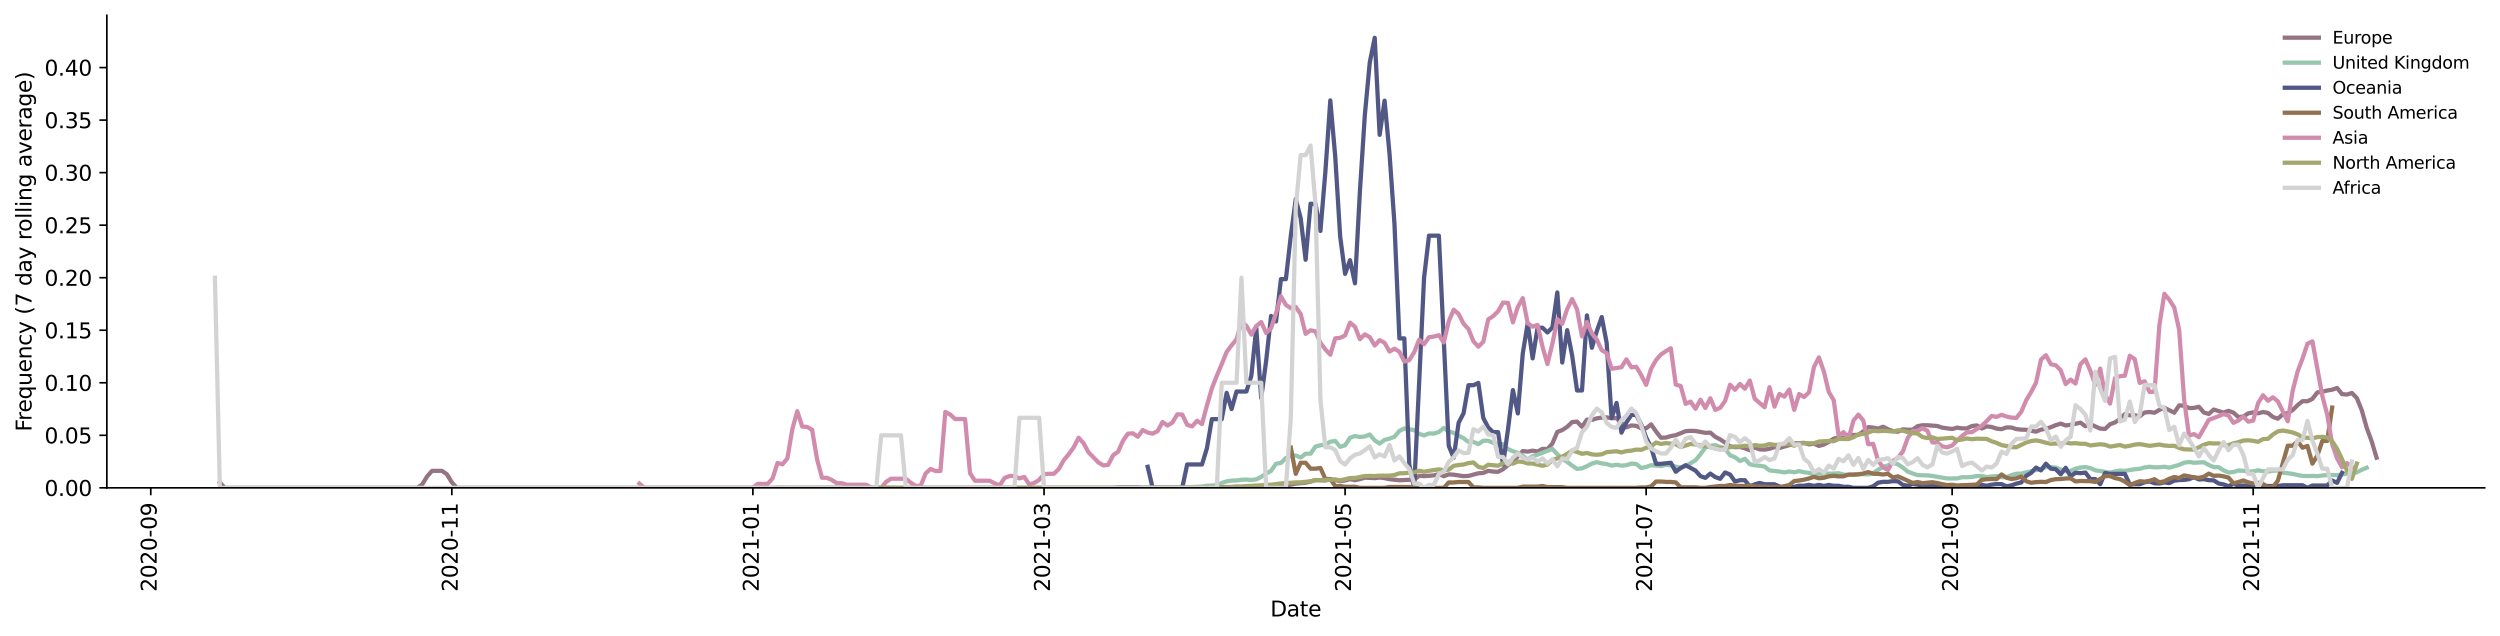 <?xml version="1.0" encoding="utf-8" standalone="no"?>
<!DOCTYPE svg PUBLIC "-//W3C//DTD SVG 1.1//EN"
  "http://www.w3.org/Graphics/SVG/1.1/DTD/svg11.dtd">
<svg height="298.621pt" version="1.1" viewBox="0 0 1173.344 298.621" width="1173.344pt" xmlns="http://www.w3.org/2000/svg" xmlns:xlink="http://www.w3.org/1999/xlink">
 <defs>
  <style type="text/css">*{stroke-linecap:butt;stroke-linejoin:round;}</style>
 </defs>
 <g id="figure_1">
  <g id="patch_1">
   <path d="M 0 298.621 
L 1173.344 298.621 
L 1173.344 0 
L 0 0 
z
" style="fill:#ffffff;"/>
  </g>
  <g id="axes_1">
   <g id="patch_2">
    <path d="M 50.144 228.96 
L 1166.144 228.96 
L 1166.144 7.2 
L 50.144 7.2 
z
" style="fill:#ffffff;"/>
   </g>
   <g id="matplotlib.axis_1">
    <g id="xtick_1">
     <g id="line2d_1">
      <defs>
       <path d="M 0 0 
L 0 3.5 
" id="m538cb06288" style="stroke:#000000;stroke-width:0.8;"/>
      </defs>
      <g>
       <use style="stroke:#000000;stroke-width:0.8;" x="70.759" xlink:href="#m538cb06288" y="228.96"/>
      </g>
     </g>
     <g id="text_1">
      <!-- 2020-09 -->
      <g transform="translate(73.518 277.743)rotate(-90)scale(0.1 -0.1)">
       <defs>
        <path d="M 1228 531 
L 3431 531 
L 3431 0 
L 469 0 
L 469 531 
Q 828 903 1448 1529 
Q 2069 2156 2228 2338 
Q 2531 2678 2651 2914 
Q 2772 3150 2772 3378 
Q 2772 3750 2511 3984 
Q 2250 4219 1831 4219 
Q 1534 4219 1204 4116 
Q 875 4013 500 3803 
L 500 4441 
Q 881 4594 1212 4672 
Q 1544 4750 1819 4750 
Q 2544 4750 2975 4387 
Q 3406 4025 3406 3419 
Q 3406 3131 3298 2873 
Q 3191 2616 2906 2266 
Q 2828 2175 2409 1742 
Q 1991 1309 1228 531 
z
" id="DejaVuSans-32" transform="scale(0.016)"/>
        <path d="M 2034 4250 
Q 1547 4250 1301 3770 
Q 1056 3291 1056 2328 
Q 1056 1369 1301 889 
Q 1547 409 2034 409 
Q 2525 409 2770 889 
Q 3016 1369 3016 2328 
Q 3016 3291 2770 3770 
Q 2525 4250 2034 4250 
z
M 2034 4750 
Q 2819 4750 3233 4129 
Q 3647 3509 3647 2328 
Q 3647 1150 3233 529 
Q 2819 -91 2034 -91 
Q 1250 -91 836 529 
Q 422 1150 422 2328 
Q 422 3509 836 4129 
Q 1250 4750 2034 4750 
z
" id="DejaVuSans-30" transform="scale(0.016)"/>
        <path d="M 313 2009 
L 1997 2009 
L 1997 1497 
L 313 1497 
L 313 2009 
z
" id="DejaVuSans-2d" transform="scale(0.016)"/>
        <path d="M 703 97 
L 703 672 
Q 941 559 1184 500 
Q 1428 441 1663 441 
Q 2288 441 2617 861 
Q 2947 1281 2994 2138 
Q 2813 1869 2534 1725 
Q 2256 1581 1919 1581 
Q 1219 1581 811 2004 
Q 403 2428 403 3163 
Q 403 3881 828 4315 
Q 1253 4750 1959 4750 
Q 2769 4750 3195 4129 
Q 3622 3509 3622 2328 
Q 3622 1225 3098 567 
Q 2575 -91 1691 -91 
Q 1453 -91 1209 -44 
Q 966 3 703 97 
z
M 1959 2075 
Q 2384 2075 2632 2365 
Q 2881 2656 2881 3163 
Q 2881 3666 2632 3958 
Q 2384 4250 1959 4250 
Q 1534 4250 1286 3958 
Q 1038 3666 1038 3163 
Q 1038 2656 1286 2365 
Q 1534 2075 1959 2075 
z
" id="DejaVuSans-39" transform="scale(0.016)"/>
       </defs>
       <use xlink:href="#DejaVuSans-32"/>
       <use x="63.623" xlink:href="#DejaVuSans-30"/>
       <use x="127.246" xlink:href="#DejaVuSans-32"/>
       <use x="190.869" xlink:href="#DejaVuSans-30"/>
       <use x="254.492" xlink:href="#DejaVuSans-2d"/>
       <use x="290.576" xlink:href="#DejaVuSans-30"/>
       <use x="354.199" xlink:href="#DejaVuSans-39"/>
      </g>
     </g>
    </g>
    <g id="xtick_2">
     <g id="line2d_2">
      <g>
       <use style="stroke:#000000;stroke-width:0.8;" x="212.054" xlink:href="#m538cb06288" y="228.96"/>
      </g>
     </g>
     <g id="text_2">
      <!-- 2020-11 -->
      <g transform="translate(214.813 277.743)rotate(-90)scale(0.1 -0.1)">
       <defs>
        <path d="M 794 531 
L 1825 531 
L 1825 4091 
L 703 3866 
L 703 4441 
L 1819 4666 
L 2450 4666 
L 2450 531 
L 3481 531 
L 3481 0 
L 794 0 
L 794 531 
z
" id="DejaVuSans-31" transform="scale(0.016)"/>
       </defs>
       <use xlink:href="#DejaVuSans-32"/>
       <use x="63.623" xlink:href="#DejaVuSans-30"/>
       <use x="127.246" xlink:href="#DejaVuSans-32"/>
       <use x="190.869" xlink:href="#DejaVuSans-30"/>
       <use x="254.492" xlink:href="#DejaVuSans-2d"/>
       <use x="290.576" xlink:href="#DejaVuSans-31"/>
       <use x="354.199" xlink:href="#DejaVuSans-31"/>
      </g>
     </g>
    </g>
    <g id="xtick_3">
     <g id="line2d_3">
      <g>
       <use style="stroke:#000000;stroke-width:0.8;" x="353.349" xlink:href="#m538cb06288" y="228.96"/>
      </g>
     </g>
     <g id="text_3">
      <!-- 2021-01 -->
      <g transform="translate(356.109 277.743)rotate(-90)scale(0.1 -0.1)">
       <use xlink:href="#DejaVuSans-32"/>
       <use x="63.623" xlink:href="#DejaVuSans-30"/>
       <use x="127.246" xlink:href="#DejaVuSans-32"/>
       <use x="190.869" xlink:href="#DejaVuSans-31"/>
       <use x="254.492" xlink:href="#DejaVuSans-2d"/>
       <use x="290.576" xlink:href="#DejaVuSans-30"/>
       <use x="354.199" xlink:href="#DejaVuSans-31"/>
      </g>
     </g>
    </g>
    <g id="xtick_4">
     <g id="line2d_4">
      <g>
       <use style="stroke:#000000;stroke-width:0.8;" x="490.012" xlink:href="#m538cb06288" y="228.96"/>
      </g>
     </g>
     <g id="text_4">
      <!-- 2021-03 -->
      <g transform="translate(492.771 277.743)rotate(-90)scale(0.1 -0.1)">
       <defs>
        <path d="M 2597 2516 
Q 3050 2419 3304 2112 
Q 3559 1806 3559 1356 
Q 3559 666 3084 287 
Q 2609 -91 1734 -91 
Q 1441 -91 1130 -33 
Q 819 25 488 141 
L 488 750 
Q 750 597 1062 519 
Q 1375 441 1716 441 
Q 2309 441 2620 675 
Q 2931 909 2931 1356 
Q 2931 1769 2642 2001 
Q 2353 2234 1838 2234 
L 1294 2234 
L 1294 2753 
L 1863 2753 
Q 2328 2753 2575 2939 
Q 2822 3125 2822 3475 
Q 2822 3834 2567 4026 
Q 2313 4219 1838 4219 
Q 1578 4219 1281 4162 
Q 984 4106 628 3988 
L 628 4550 
Q 988 4650 1302 4700 
Q 1616 4750 1894 4750 
Q 2613 4750 3031 4423 
Q 3450 4097 3450 3541 
Q 3450 3153 3228 2886 
Q 3006 2619 2597 2516 
z
" id="DejaVuSans-33" transform="scale(0.016)"/>
       </defs>
       <use xlink:href="#DejaVuSans-32"/>
       <use x="63.623" xlink:href="#DejaVuSans-30"/>
       <use x="127.246" xlink:href="#DejaVuSans-32"/>
       <use x="190.869" xlink:href="#DejaVuSans-31"/>
       <use x="254.492" xlink:href="#DejaVuSans-2d"/>
       <use x="290.576" xlink:href="#DejaVuSans-30"/>
       <use x="354.199" xlink:href="#DejaVuSans-33"/>
      </g>
     </g>
    </g>
    <g id="xtick_5">
     <g id="line2d_5">
      <g>
       <use style="stroke:#000000;stroke-width:0.8;" x="631.307" xlink:href="#m538cb06288" y="228.96"/>
      </g>
     </g>
     <g id="text_5">
      <!-- 2021-05 -->
      <g transform="translate(634.066 277.743)rotate(-90)scale(0.1 -0.1)">
       <defs>
        <path d="M 691 4666 
L 3169 4666 
L 3169 4134 
L 1269 4134 
L 1269 2991 
Q 1406 3038 1543 3061 
Q 1681 3084 1819 3084 
Q 2600 3084 3056 2656 
Q 3513 2228 3513 1497 
Q 3513 744 3044 326 
Q 2575 -91 1722 -91 
Q 1428 -91 1123 -41 
Q 819 9 494 109 
L 494 744 
Q 775 591 1075 516 
Q 1375 441 1709 441 
Q 2250 441 2565 725 
Q 2881 1009 2881 1497 
Q 2881 1984 2565 2268 
Q 2250 2553 1709 2553 
Q 1456 2553 1204 2497 
Q 953 2441 691 2322 
L 691 4666 
z
" id="DejaVuSans-35" transform="scale(0.016)"/>
       </defs>
       <use xlink:href="#DejaVuSans-32"/>
       <use x="63.623" xlink:href="#DejaVuSans-30"/>
       <use x="127.246" xlink:href="#DejaVuSans-32"/>
       <use x="190.869" xlink:href="#DejaVuSans-31"/>
       <use x="254.492" xlink:href="#DejaVuSans-2d"/>
       <use x="290.576" xlink:href="#DejaVuSans-30"/>
       <use x="354.199" xlink:href="#DejaVuSans-35"/>
      </g>
     </g>
    </g>
    <g id="xtick_6">
     <g id="line2d_6">
      <g>
       <use style="stroke:#000000;stroke-width:0.8;" x="772.602" xlink:href="#m538cb06288" y="228.96"/>
      </g>
     </g>
     <g id="text_6">
      <!-- 2021-07 -->
      <g transform="translate(775.361 277.743)rotate(-90)scale(0.1 -0.1)">
       <defs>
        <path d="M 525 4666 
L 3525 4666 
L 3525 4397 
L 1831 0 
L 1172 0 
L 2766 4134 
L 525 4134 
L 525 4666 
z
" id="DejaVuSans-37" transform="scale(0.016)"/>
       </defs>
       <use xlink:href="#DejaVuSans-32"/>
       <use x="63.623" xlink:href="#DejaVuSans-30"/>
       <use x="127.246" xlink:href="#DejaVuSans-32"/>
       <use x="190.869" xlink:href="#DejaVuSans-31"/>
       <use x="254.492" xlink:href="#DejaVuSans-2d"/>
       <use x="290.576" xlink:href="#DejaVuSans-30"/>
       <use x="354.199" xlink:href="#DejaVuSans-37"/>
      </g>
     </g>
    </g>
    <g id="xtick_7">
     <g id="line2d_7">
      <g>
       <use style="stroke:#000000;stroke-width:0.8;" x="916.213" xlink:href="#m538cb06288" y="228.96"/>
      </g>
     </g>
     <g id="text_7">
      <!-- 2021-09 -->
      <g transform="translate(918.973 277.743)rotate(-90)scale(0.1 -0.1)">
       <use xlink:href="#DejaVuSans-32"/>
       <use x="63.623" xlink:href="#DejaVuSans-30"/>
       <use x="127.246" xlink:href="#DejaVuSans-32"/>
       <use x="190.869" xlink:href="#DejaVuSans-31"/>
       <use x="254.492" xlink:href="#DejaVuSans-2d"/>
       <use x="290.576" xlink:href="#DejaVuSans-30"/>
       <use x="354.199" xlink:href="#DejaVuSans-39"/>
      </g>
     </g>
    </g>
    <g id="xtick_8">
     <g id="line2d_8">
      <g>
       <use style="stroke:#000000;stroke-width:0.8;" x="1057.509" xlink:href="#m538cb06288" y="228.96"/>
      </g>
     </g>
     <g id="text_8">
      <!-- 2021-11 -->
      <g transform="translate(1060.268 277.743)rotate(-90)scale(0.1 -0.1)">
       <use xlink:href="#DejaVuSans-32"/>
       <use x="63.623" xlink:href="#DejaVuSans-30"/>
       <use x="127.246" xlink:href="#DejaVuSans-32"/>
       <use x="190.869" xlink:href="#DejaVuSans-31"/>
       <use x="254.492" xlink:href="#DejaVuSans-2d"/>
       <use x="290.576" xlink:href="#DejaVuSans-31"/>
       <use x="354.199" xlink:href="#DejaVuSans-31"/>
      </g>
     </g>
    </g>
    <g id="text_9">
     <!-- Date -->
     <g transform="translate(596.193 289.341)scale(0.1 -0.1)">
      <defs>
       <path d="M 1259 4147 
L 1259 519 
L 2022 519 
Q 2988 519 3436 956 
Q 3884 1394 3884 2338 
Q 3884 3275 3436 3711 
Q 2988 4147 2022 4147 
L 1259 4147 
z
M 628 4666 
L 1925 4666 
Q 3281 4666 3915 4102 
Q 4550 3538 4550 2338 
Q 4550 1131 3912 565 
Q 3275 0 1925 0 
L 628 0 
L 628 4666 
z
" id="DejaVuSans-44" transform="scale(0.016)"/>
       <path d="M 2194 1759 
Q 1497 1759 1228 1600 
Q 959 1441 959 1056 
Q 959 750 1161 570 
Q 1363 391 1709 391 
Q 2188 391 2477 730 
Q 2766 1069 2766 1631 
L 2766 1759 
L 2194 1759 
z
M 3341 1997 
L 3341 0 
L 2766 0 
L 2766 531 
Q 2569 213 2275 61 
Q 1981 -91 1556 -91 
Q 1019 -91 701 211 
Q 384 513 384 1019 
Q 384 1609 779 1909 
Q 1175 2209 1959 2209 
L 2766 2209 
L 2766 2266 
Q 2766 2663 2505 2880 
Q 2244 3097 1772 3097 
Q 1472 3097 1187 3025 
Q 903 2953 641 2809 
L 641 3341 
Q 956 3463 1253 3523 
Q 1550 3584 1831 3584 
Q 2591 3584 2966 3190 
Q 3341 2797 3341 1997 
z
" id="DejaVuSans-61" transform="scale(0.016)"/>
       <path d="M 1172 4494 
L 1172 3500 
L 2356 3500 
L 2356 3053 
L 1172 3053 
L 1172 1153 
Q 1172 725 1289 603 
Q 1406 481 1766 481 
L 2356 481 
L 2356 0 
L 1766 0 
Q 1100 0 847 248 
Q 594 497 594 1153 
L 594 3053 
L 172 3053 
L 172 3500 
L 594 3500 
L 594 4494 
L 1172 4494 
z
" id="DejaVuSans-74" transform="scale(0.016)"/>
       <path d="M 3597 1894 
L 3597 1613 
L 953 1613 
Q 991 1019 1311 708 
Q 1631 397 2203 397 
Q 2534 397 2845 478 
Q 3156 559 3463 722 
L 3463 178 
Q 3153 47 2828 -22 
Q 2503 -91 2169 -91 
Q 1331 -91 842 396 
Q 353 884 353 1716 
Q 353 2575 817 3079 
Q 1281 3584 2069 3584 
Q 2775 3584 3186 3129 
Q 3597 2675 3597 1894 
z
M 3022 2063 
Q 3016 2534 2758 2815 
Q 2500 3097 2075 3097 
Q 1594 3097 1305 2825 
Q 1016 2553 972 2059 
L 3022 2063 
z
" id="DejaVuSans-65" transform="scale(0.016)"/>
      </defs>
      <use xlink:href="#DejaVuSans-44"/>
      <use x="77.002" xlink:href="#DejaVuSans-61"/>
      <use x="138.281" xlink:href="#DejaVuSans-74"/>
      <use x="177.49" xlink:href="#DejaVuSans-65"/>
     </g>
    </g>
   </g>
   <g id="matplotlib.axis_2">
    <g id="ytick_1">
     <g id="line2d_9">
      <defs>
       <path d="M 0 0 
L -3.5 0 
" id="me30478c718" style="stroke:#000000;stroke-width:0.8;"/>
      </defs>
      <g>
       <use style="stroke:#000000;stroke-width:0.8;" x="50.144" xlink:href="#me30478c718" y="228.96"/>
      </g>
     </g>
     <g id="text_10">
      <!-- 0.00 -->
      <g transform="translate(20.878 232.759)scale(0.1 -0.1)">
       <defs>
        <path d="M 684 794 
L 1344 794 
L 1344 0 
L 684 0 
L 684 794 
z
" id="DejaVuSans-2e" transform="scale(0.016)"/>
       </defs>
       <use xlink:href="#DejaVuSans-30"/>
       <use x="63.623" xlink:href="#DejaVuSans-2e"/>
       <use x="95.41" xlink:href="#DejaVuSans-30"/>
       <use x="159.033" xlink:href="#DejaVuSans-30"/>
      </g>
     </g>
    </g>
    <g id="ytick_2">
     <g id="line2d_10">
      <g>
       <use style="stroke:#000000;stroke-width:0.8;" x="50.144" xlink:href="#me30478c718" y="204.304"/>
      </g>
     </g>
     <g id="text_11">
      <!-- 0.05 -->
      <g transform="translate(20.878 208.103)scale(0.1 -0.1)">
       <use xlink:href="#DejaVuSans-30"/>
       <use x="63.623" xlink:href="#DejaVuSans-2e"/>
       <use x="95.41" xlink:href="#DejaVuSans-30"/>
       <use x="159.033" xlink:href="#DejaVuSans-35"/>
      </g>
     </g>
    </g>
    <g id="ytick_3">
     <g id="line2d_11">
      <g>
       <use style="stroke:#000000;stroke-width:0.8;" x="50.144" xlink:href="#me30478c718" y="179.648"/>
      </g>
     </g>
     <g id="text_12">
      <!-- 0.10 -->
      <g transform="translate(20.878 183.447)scale(0.1 -0.1)">
       <use xlink:href="#DejaVuSans-30"/>
       <use x="63.623" xlink:href="#DejaVuSans-2e"/>
       <use x="95.41" xlink:href="#DejaVuSans-31"/>
       <use x="159.033" xlink:href="#DejaVuSans-30"/>
      </g>
     </g>
    </g>
    <g id="ytick_4">
     <g id="line2d_12">
      <g>
       <use style="stroke:#000000;stroke-width:0.8;" x="50.144" xlink:href="#me30478c718" y="154.992"/>
      </g>
     </g>
     <g id="text_13">
      <!-- 0.15 -->
      <g transform="translate(20.878 158.791)scale(0.1 -0.1)">
       <use xlink:href="#DejaVuSans-30"/>
       <use x="63.623" xlink:href="#DejaVuSans-2e"/>
       <use x="95.41" xlink:href="#DejaVuSans-31"/>
       <use x="159.033" xlink:href="#DejaVuSans-35"/>
      </g>
     </g>
    </g>
    <g id="ytick_5">
     <g id="line2d_13">
      <g>
       <use style="stroke:#000000;stroke-width:0.8;" x="50.144" xlink:href="#me30478c718" y="130.336"/>
      </g>
     </g>
     <g id="text_14">
      <!-- 0.20 -->
      <g transform="translate(20.878 134.135)scale(0.1 -0.1)">
       <use xlink:href="#DejaVuSans-30"/>
       <use x="63.623" xlink:href="#DejaVuSans-2e"/>
       <use x="95.41" xlink:href="#DejaVuSans-32"/>
       <use x="159.033" xlink:href="#DejaVuSans-30"/>
      </g>
     </g>
    </g>
    <g id="ytick_6">
     <g id="line2d_14">
      <g>
       <use style="stroke:#000000;stroke-width:0.8;" x="50.144" xlink:href="#me30478c718" y="105.68"/>
      </g>
     </g>
     <g id="text_15">
      <!-- 0.25 -->
      <g transform="translate(20.878 109.479)scale(0.1 -0.1)">
       <use xlink:href="#DejaVuSans-30"/>
       <use x="63.623" xlink:href="#DejaVuSans-2e"/>
       <use x="95.41" xlink:href="#DejaVuSans-32"/>
       <use x="159.033" xlink:href="#DejaVuSans-35"/>
      </g>
     </g>
    </g>
    <g id="ytick_7">
     <g id="line2d_15">
      <g>
       <use style="stroke:#000000;stroke-width:0.8;" x="50.144" xlink:href="#me30478c718" y="81.024"/>
      </g>
     </g>
     <g id="text_16">
      <!-- 0.30 -->
      <g transform="translate(20.878 84.823)scale(0.1 -0.1)">
       <use xlink:href="#DejaVuSans-30"/>
       <use x="63.623" xlink:href="#DejaVuSans-2e"/>
       <use x="95.41" xlink:href="#DejaVuSans-33"/>
       <use x="159.033" xlink:href="#DejaVuSans-30"/>
      </g>
     </g>
    </g>
    <g id="ytick_8">
     <g id="line2d_16">
      <g>
       <use style="stroke:#000000;stroke-width:0.8;" x="50.144" xlink:href="#me30478c718" y="56.368"/>
      </g>
     </g>
     <g id="text_17">
      <!-- 0.35 -->
      <g transform="translate(20.878 60.167)scale(0.1 -0.1)">
       <use xlink:href="#DejaVuSans-30"/>
       <use x="63.623" xlink:href="#DejaVuSans-2e"/>
       <use x="95.41" xlink:href="#DejaVuSans-33"/>
       <use x="159.033" xlink:href="#DejaVuSans-35"/>
      </g>
     </g>
    </g>
    <g id="ytick_9">
     <g id="line2d_17">
      <g>
       <use style="stroke:#000000;stroke-width:0.8;" x="50.144" xlink:href="#me30478c718" y="31.712"/>
      </g>
     </g>
     <g id="text_18">
      <!-- 0.40 -->
      <g transform="translate(20.878 35.511)scale(0.1 -0.1)">
       <defs>
        <path d="M 2419 4116 
L 825 1625 
L 2419 1625 
L 2419 4116 
z
M 2253 4666 
L 3047 4666 
L 3047 1625 
L 3713 1625 
L 3713 1100 
L 3047 1100 
L 3047 0 
L 2419 0 
L 2419 1100 
L 313 1100 
L 313 1709 
L 2253 4666 
z
" id="DejaVuSans-34" transform="scale(0.016)"/>
       </defs>
       <use xlink:href="#DejaVuSans-30"/>
       <use x="63.623" xlink:href="#DejaVuSans-2e"/>
       <use x="95.41" xlink:href="#DejaVuSans-34"/>
       <use x="159.033" xlink:href="#DejaVuSans-30"/>
      </g>
     </g>
    </g>
    <g id="text_19">
     <!-- Frequency (7 day rolling average) -->
     <g transform="translate(14.798 202.529)rotate(-90)scale(0.1 -0.1)">
      <defs>
       <path d="M 628 4666 
L 3309 4666 
L 3309 4134 
L 1259 4134 
L 1259 2759 
L 3109 2759 
L 3109 2228 
L 1259 2228 
L 1259 0 
L 628 0 
L 628 4666 
z
" id="DejaVuSans-46" transform="scale(0.016)"/>
       <path d="M 2631 2963 
Q 2534 3019 2420 3045 
Q 2306 3072 2169 3072 
Q 1681 3072 1420 2755 
Q 1159 2438 1159 1844 
L 1159 0 
L 581 0 
L 581 3500 
L 1159 3500 
L 1159 2956 
Q 1341 3275 1631 3429 
Q 1922 3584 2338 3584 
Q 2397 3584 2469 3576 
Q 2541 3569 2628 3553 
L 2631 2963 
z
" id="DejaVuSans-72" transform="scale(0.016)"/>
       <path d="M 947 1747 
Q 947 1113 1208 752 
Q 1469 391 1925 391 
Q 2381 391 2643 752 
Q 2906 1113 2906 1747 
Q 2906 2381 2643 2742 
Q 2381 3103 1925 3103 
Q 1469 3103 1208 2742 
Q 947 2381 947 1747 
z
M 2906 525 
Q 2725 213 2448 61 
Q 2172 -91 1784 -91 
Q 1150 -91 751 415 
Q 353 922 353 1747 
Q 353 2572 751 3078 
Q 1150 3584 1784 3584 
Q 2172 3584 2448 3432 
Q 2725 3281 2906 2969 
L 2906 3500 
L 3481 3500 
L 3481 -1331 
L 2906 -1331 
L 2906 525 
z
" id="DejaVuSans-71" transform="scale(0.016)"/>
       <path d="M 544 1381 
L 544 3500 
L 1119 3500 
L 1119 1403 
Q 1119 906 1312 657 
Q 1506 409 1894 409 
Q 2359 409 2629 706 
Q 2900 1003 2900 1516 
L 2900 3500 
L 3475 3500 
L 3475 0 
L 2900 0 
L 2900 538 
Q 2691 219 2414 64 
Q 2138 -91 1772 -91 
Q 1169 -91 856 284 
Q 544 659 544 1381 
z
M 1991 3584 
L 1991 3584 
z
" id="DejaVuSans-75" transform="scale(0.016)"/>
       <path d="M 3513 2113 
L 3513 0 
L 2938 0 
L 2938 2094 
Q 2938 2591 2744 2837 
Q 2550 3084 2163 3084 
Q 1697 3084 1428 2787 
Q 1159 2491 1159 1978 
L 1159 0 
L 581 0 
L 581 3500 
L 1159 3500 
L 1159 2956 
Q 1366 3272 1645 3428 
Q 1925 3584 2291 3584 
Q 2894 3584 3203 3211 
Q 3513 2838 3513 2113 
z
" id="DejaVuSans-6e" transform="scale(0.016)"/>
       <path d="M 3122 3366 
L 3122 2828 
Q 2878 2963 2633 3030 
Q 2388 3097 2138 3097 
Q 1578 3097 1268 2742 
Q 959 2388 959 1747 
Q 959 1106 1268 751 
Q 1578 397 2138 397 
Q 2388 397 2633 464 
Q 2878 531 3122 666 
L 3122 134 
Q 2881 22 2623 -34 
Q 2366 -91 2075 -91 
Q 1284 -91 818 406 
Q 353 903 353 1747 
Q 353 2603 823 3093 
Q 1294 3584 2113 3584 
Q 2378 3584 2631 3529 
Q 2884 3475 3122 3366 
z
" id="DejaVuSans-63" transform="scale(0.016)"/>
       <path d="M 2059 -325 
Q 1816 -950 1584 -1140 
Q 1353 -1331 966 -1331 
L 506 -1331 
L 506 -850 
L 844 -850 
Q 1081 -850 1212 -737 
Q 1344 -625 1503 -206 
L 1606 56 
L 191 3500 
L 800 3500 
L 1894 763 
L 2988 3500 
L 3597 3500 
L 2059 -325 
z
" id="DejaVuSans-79" transform="scale(0.016)"/>
       <path id="DejaVuSans-20" transform="scale(0.016)"/>
       <path d="M 1984 4856 
Q 1566 4138 1362 3434 
Q 1159 2731 1159 2009 
Q 1159 1288 1364 580 
Q 1569 -128 1984 -844 
L 1484 -844 
Q 1016 -109 783 600 
Q 550 1309 550 2009 
Q 550 2706 781 3412 
Q 1013 4119 1484 4856 
L 1984 4856 
z
" id="DejaVuSans-28" transform="scale(0.016)"/>
       <path d="M 2906 2969 
L 2906 4863 
L 3481 4863 
L 3481 0 
L 2906 0 
L 2906 525 
Q 2725 213 2448 61 
Q 2172 -91 1784 -91 
Q 1150 -91 751 415 
Q 353 922 353 1747 
Q 353 2572 751 3078 
Q 1150 3584 1784 3584 
Q 2172 3584 2448 3432 
Q 2725 3281 2906 2969 
z
M 947 1747 
Q 947 1113 1208 752 
Q 1469 391 1925 391 
Q 2381 391 2643 752 
Q 2906 1113 2906 1747 
Q 2906 2381 2643 2742 
Q 2381 3103 1925 3103 
Q 1469 3103 1208 2742 
Q 947 2381 947 1747 
z
" id="DejaVuSans-64" transform="scale(0.016)"/>
       <path d="M 1959 3097 
Q 1497 3097 1228 2736 
Q 959 2375 959 1747 
Q 959 1119 1226 758 
Q 1494 397 1959 397 
Q 2419 397 2687 759 
Q 2956 1122 2956 1747 
Q 2956 2369 2687 2733 
Q 2419 3097 1959 3097 
z
M 1959 3584 
Q 2709 3584 3137 3096 
Q 3566 2609 3566 1747 
Q 3566 888 3137 398 
Q 2709 -91 1959 -91 
Q 1206 -91 779 398 
Q 353 888 353 1747 
Q 353 2609 779 3096 
Q 1206 3584 1959 3584 
z
" id="DejaVuSans-6f" transform="scale(0.016)"/>
       <path d="M 603 4863 
L 1178 4863 
L 1178 0 
L 603 0 
L 603 4863 
z
" id="DejaVuSans-6c" transform="scale(0.016)"/>
       <path d="M 603 3500 
L 1178 3500 
L 1178 0 
L 603 0 
L 603 3500 
z
M 603 4863 
L 1178 4863 
L 1178 4134 
L 603 4134 
L 603 4863 
z
" id="DejaVuSans-69" transform="scale(0.016)"/>
       <path d="M 2906 1791 
Q 2906 2416 2648 2759 
Q 2391 3103 1925 3103 
Q 1463 3103 1205 2759 
Q 947 2416 947 1791 
Q 947 1169 1205 825 
Q 1463 481 1925 481 
Q 2391 481 2648 825 
Q 2906 1169 2906 1791 
z
M 3481 434 
Q 3481 -459 3084 -895 
Q 2688 -1331 1869 -1331 
Q 1566 -1331 1297 -1286 
Q 1028 -1241 775 -1147 
L 775 -588 
Q 1028 -725 1275 -790 
Q 1522 -856 1778 -856 
Q 2344 -856 2625 -561 
Q 2906 -266 2906 331 
L 2906 616 
Q 2728 306 2450 153 
Q 2172 0 1784 0 
Q 1141 0 747 490 
Q 353 981 353 1791 
Q 353 2603 747 3093 
Q 1141 3584 1784 3584 
Q 2172 3584 2450 3431 
Q 2728 3278 2906 2969 
L 2906 3500 
L 3481 3500 
L 3481 434 
z
" id="DejaVuSans-67" transform="scale(0.016)"/>
       <path d="M 191 3500 
L 800 3500 
L 1894 563 
L 2988 3500 
L 3597 3500 
L 2284 0 
L 1503 0 
L 191 3500 
z
" id="DejaVuSans-76" transform="scale(0.016)"/>
       <path d="M 513 4856 
L 1013 4856 
Q 1481 4119 1714 3412 
Q 1947 2706 1947 2009 
Q 1947 1309 1714 600 
Q 1481 -109 1013 -844 
L 513 -844 
Q 928 -128 1133 580 
Q 1338 1288 1338 2009 
Q 1338 2731 1133 3434 
Q 928 4138 513 4856 
z
" id="DejaVuSans-29" transform="scale(0.016)"/>
      </defs>
      <use xlink:href="#DejaVuSans-46"/>
      <use x="50.27" xlink:href="#DejaVuSans-72"/>
      <use x="89.133" xlink:href="#DejaVuSans-65"/>
      <use x="150.656" xlink:href="#DejaVuSans-71"/>
      <use x="214.133" xlink:href="#DejaVuSans-75"/>
      <use x="277.512" xlink:href="#DejaVuSans-65"/>
      <use x="339.035" xlink:href="#DejaVuSans-6e"/>
      <use x="402.414" xlink:href="#DejaVuSans-63"/>
      <use x="457.395" xlink:href="#DejaVuSans-79"/>
      <use x="516.574" xlink:href="#DejaVuSans-20"/>
      <use x="548.361" xlink:href="#DejaVuSans-28"/>
      <use x="587.375" xlink:href="#DejaVuSans-37"/>
      <use x="650.998" xlink:href="#DejaVuSans-20"/>
      <use x="682.785" xlink:href="#DejaVuSans-64"/>
      <use x="746.262" xlink:href="#DejaVuSans-61"/>
      <use x="807.541" xlink:href="#DejaVuSans-79"/>
      <use x="866.721" xlink:href="#DejaVuSans-20"/>
      <use x="898.508" xlink:href="#DejaVuSans-72"/>
      <use x="937.371" xlink:href="#DejaVuSans-6f"/>
      <use x="998.553" xlink:href="#DejaVuSans-6c"/>
      <use x="1026.336" xlink:href="#DejaVuSans-6c"/>
      <use x="1054.119" xlink:href="#DejaVuSans-69"/>
      <use x="1081.902" xlink:href="#DejaVuSans-6e"/>
      <use x="1145.281" xlink:href="#DejaVuSans-67"/>
      <use x="1208.758" xlink:href="#DejaVuSans-20"/>
      <use x="1240.545" xlink:href="#DejaVuSans-61"/>
      <use x="1301.824" xlink:href="#DejaVuSans-76"/>
      <use x="1361.004" xlink:href="#DejaVuSans-65"/>
      <use x="1422.527" xlink:href="#DejaVuSans-72"/>
      <use x="1463.641" xlink:href="#DejaVuSans-61"/>
      <use x="1524.92" xlink:href="#DejaVuSans-67"/>
      <use x="1588.396" xlink:href="#DejaVuSans-65"/>
      <use x="1649.92" xlink:href="#DejaVuSans-29"/>
     </g>
    </g>
   </g>
   <g id="line2d_18">
    <path clip-path="url(#paf63687d66)" d="M 103.187 226.494 
L 105.504 228.96 
L 195.84 228.96 
L 198.156 227.369 
L 200.473 223.576 
L 202.789 220.981 
L 207.421 220.981 
L 209.738 222.571 
L 212.054 226.365 
L 214.37 228.96 
L 522.44 228.96 
L 524.756 228.679 
L 534.022 228.641 
L 536.338 228.922 
L 559.501 228.826 
L 564.134 228.605 
L 566.45 228.738 
L 571.083 228.632 
L 578.032 228.537 
L 580.348 228.383 
L 582.664 228.489 
L 584.981 228.353 
L 591.93 228.397 
L 594.246 228.371 
L 596.562 228.504 
L 598.878 228.323 
L 601.195 228.005 
L 603.511 227.809 
L 605.827 227.472 
L 608.144 226.981 
L 612.776 226.558 
L 615.093 226.027 
L 617.409 225.288 
L 622.042 225.489 
L 624.358 225.02 
L 626.674 225.277 
L 628.991 225.864 
L 631.307 225.49 
L 633.623 224.872 
L 635.94 225.373 
L 638.256 224.864 
L 640.572 224.182 
L 645.205 224.397 
L 647.521 224.118 
L 649.837 224.403 
L 652.154 224.91 
L 656.786 225.408 
L 663.735 225.068 
L 666.052 223.3 
L 668.368 223.483 
L 673.001 223.125 
L 675.317 222.524 
L 677.633 223.469 
L 679.949 222.644 
L 682.266 222.795 
L 686.898 223.488 
L 689.215 223.365 
L 693.847 222.137 
L 696.164 221.951 
L 698.48 220.963 
L 700.796 221.335 
L 703.113 221.427 
L 705.429 220.215 
L 707.745 218.249 
L 710.062 216.762 
L 714.694 211.713 
L 717.01 211.95 
L 719.327 211.515 
L 721.643 211.911 
L 723.959 210.652 
L 726.276 210.79 
L 728.592 208.177 
L 730.908 202.704 
L 733.225 201.836 
L 735.541 200.319 
L 737.857 198.097 
L 740.174 197.885 
L 742.49 200.362 
L 744.806 196.95 
L 747.123 197.054 
L 749.439 196.354 
L 751.755 195.963 
L 754.072 195.886 
L 756.388 196.301 
L 758.704 196.202 
L 761.02 198.473 
L 763.337 200.575 
L 765.653 199.685 
L 767.969 199.869 
L 770.286 201.031 
L 772.602 201.003 
L 774.918 199.186 
L 777.235 202.498 
L 779.551 205.46 
L 781.867 205.353 
L 784.184 204.672 
L 786.5 204.236 
L 791.133 202.374 
L 793.449 202.203 
L 795.765 202.289 
L 800.398 203.147 
L 802.714 203.048 
L 805.03 205.013 
L 807.347 206.223 
L 809.663 207.754 
L 811.979 209.478 
L 814.296 209.889 
L 816.612 209.77 
L 818.928 210.414 
L 821.245 211.306 
L 823.561 210.014 
L 825.877 210.906 
L 828.194 211.018 
L 830.51 210.62 
L 832.826 209.889 
L 835.143 210.256 
L 839.775 208.913 
L 842.091 208.063 
L 844.408 208.018 
L 846.724 207.845 
L 849.04 208.569 
L 851.357 208.233 
L 853.673 209.278 
L 855.989 208.638 
L 858.306 207.417 
L 860.622 205.858 
L 862.938 205.379 
L 865.255 205.536 
L 867.571 203.988 
L 869.887 204.154 
L 872.204 204.1 
L 874.52 202.497 
L 876.836 200.485 
L 879.152 200.697 
L 881.469 201.17 
L 883.785 200.291 
L 886.101 201.465 
L 888.418 202.33 
L 890.734 202.654 
L 893.05 201.485 
L 895.367 201.682 
L 897.683 201.68 
L 899.999 200.026 
L 902.316 199.576 
L 904.632 199.579 
L 909.265 199.942 
L 911.581 200.708 
L 916.213 201.35 
L 918.53 200.709 
L 920.846 201.045 
L 923.162 201.056 
L 925.479 199.953 
L 927.795 199.66 
L 930.111 201.1 
L 932.428 200.122 
L 934.744 200.399 
L 937.06 201.167 
L 939.377 201.426 
L 941.693 200.62 
L 944.009 200.647 
L 946.326 201.373 
L 948.642 201.646 
L 950.958 201.706 
L 955.591 202.581 
L 957.907 201.634 
L 960.223 201.233 
L 962.54 200.505 
L 964.856 199.542 
L 967.172 198.831 
L 969.489 199.677 
L 971.805 199.414 
L 976.438 198.361 
L 978.754 200.043 
L 981.07 199.069 
L 985.703 201.164 
L 988.019 201.306 
L 990.336 199.104 
L 992.652 198.247 
L 994.968 196.638 
L 997.284 194.361 
L 999.601 194.899 
L 1001.917 194.908 
L 1004.233 195.369 
L 1006.55 193.597 
L 1008.866 193.364 
L 1011.182 193.719 
L 1013.499 192.365 
L 1015.815 191.37 
L 1020.448 193.691 
L 1022.764 190.256 
L 1025.08 190.4 
L 1027.397 191.527 
L 1029.713 191.45 
L 1032.029 190.917 
L 1034.345 193.597 
L 1036.662 194.292 
L 1038.978 192.223 
L 1043.611 193.667 
L 1045.927 192.826 
L 1048.243 193.647 
L 1050.56 195.764 
L 1052.876 195.486 
L 1055.192 194.004 
L 1057.509 193.55 
L 1059.825 193.976 
L 1062.141 193.379 
L 1064.458 193.814 
L 1066.774 195.72 
L 1069.09 196.496 
L 1071.407 194.448 
L 1073.723 193.832 
L 1076.039 192.472 
L 1078.355 190.129 
L 1080.672 188.289 
L 1082.988 188.321 
L 1085.304 187.191 
L 1087.621 184.184 
L 1089.937 183.836 
L 1092.253 183.285 
L 1094.57 182.895 
L 1096.886 182.104 
L 1099.202 184.982 
L 1101.519 185.161 
L 1103.835 184.454 
L 1106.151 186.824 
L 1108.468 192.536 
L 1110.784 200.776 
L 1113.1 207.094 
L 1115.416 214.81 
L 1115.416 214.81 
" style="fill:none;stroke:#947383;stroke-linecap:square;stroke-width:2;"/>
   </g>
   <g id="line2d_19">
    <path clip-path="url(#paf63687d66)" d="M 538.654 228.824 
L 545.603 228.923 
L 554.869 228.906 
L 561.817 228.453 
L 564.134 228.374 
L 566.45 227.964 
L 568.766 227.908 
L 571.083 227.645 
L 573.399 226.68 
L 575.715 225.903 
L 578.032 225.549 
L 580.348 225.516 
L 582.664 225.173 
L 584.981 225.085 
L 587.297 225.273 
L 589.613 224.998 
L 591.93 223.789 
L 594.246 222.208 
L 596.562 221.011 
L 598.878 217.646 
L 601.195 217.273 
L 603.511 214.951 
L 605.827 213.85 
L 608.144 213.776 
L 610.46 214.738 
L 612.776 212.942 
L 615.093 212.937 
L 617.409 209.583 
L 619.725 208.992 
L 622.042 208.662 
L 624.358 207.315 
L 626.674 206.964 
L 628.991 209.734 
L 631.307 208.976 
L 633.623 205.446 
L 635.94 204.664 
L 638.256 205.077 
L 640.572 204.85 
L 642.888 203.922 
L 645.205 206.686 
L 647.521 208.197 
L 649.837 206.453 
L 652.154 205.854 
L 654.47 205.003 
L 656.786 202.256 
L 659.103 201.063 
L 663.735 201.866 
L 666.052 203.605 
L 668.368 204.374 
L 670.684 203.421 
L 673.001 203.485 
L 675.317 202.767 
L 677.633 200.862 
L 679.949 202.495 
L 682.266 203.175 
L 684.582 204.496 
L 686.898 205.661 
L 689.215 207.416 
L 691.531 207.386 
L 693.847 208.424 
L 696.164 206.868 
L 698.48 206.851 
L 700.796 207.853 
L 703.113 208.531 
L 705.429 208.403 
L 707.745 210.763 
L 710.062 211.794 
L 712.378 212.555 
L 714.694 213.99 
L 717.01 215.704 
L 719.327 214.046 
L 721.643 213.37 
L 728.592 210.691 
L 730.908 213.175 
L 733.225 215.34 
L 735.541 216.776 
L 737.857 218.541 
L 740.174 220.056 
L 742.49 219.809 
L 744.806 218.798 
L 747.123 217.57 
L 749.439 216.905 
L 751.755 217.516 
L 754.072 217.788 
L 756.388 218.524 
L 758.704 218.119 
L 761.02 218.537 
L 763.337 218.337 
L 765.653 217.564 
L 767.969 217.801 
L 770.286 219.659 
L 772.602 219.169 
L 774.918 218.338 
L 779.551 218.748 
L 781.867 218.198 
L 784.184 218.423 
L 788.816 219.579 
L 791.133 218.756 
L 795.765 216.018 
L 798.081 213.225 
L 800.398 209.975 
L 802.714 209.224 
L 805.03 208.902 
L 809.663 210.596 
L 811.979 213.656 
L 814.296 214.573 
L 816.612 216.378 
L 818.928 215.354 
L 821.245 217.884 
L 823.561 218.401 
L 825.877 218.583 
L 828.194 218.991 
L 830.51 220.789 
L 835.143 221.317 
L 837.459 221.72 
L 839.775 221.281 
L 842.091 221.646 
L 844.408 221.103 
L 846.724 221.637 
L 849.04 221.913 
L 851.357 222.558 
L 853.673 222.282 
L 855.989 222.533 
L 858.306 222.276 
L 860.622 222.271 
L 862.938 222.108 
L 865.255 222.734 
L 867.571 222.934 
L 869.887 222.917 
L 872.204 222.45 
L 876.836 222.66 
L 879.152 221.973 
L 883.785 219.064 
L 886.101 218.437 
L 888.418 217.28 
L 890.734 217.901 
L 893.05 219.438 
L 895.367 221.334 
L 897.683 222.239 
L 899.999 223.003 
L 904.632 223.119 
L 906.948 223.394 
L 913.897 224.565 
L 918.53 224.556 
L 920.846 223.954 
L 923.162 223.986 
L 925.479 223.838 
L 927.795 223.421 
L 930.111 223.414 
L 932.428 223.899 
L 934.744 223.62 
L 937.06 223.459 
L 939.377 223.98 
L 941.693 223.962 
L 944.009 223.008 
L 946.326 222.341 
L 948.642 222.283 
L 955.591 220.602 
L 957.907 220.179 
L 960.223 219.197 
L 962.54 219.239 
L 964.856 219.472 
L 969.489 221.227 
L 971.805 221.001 
L 974.121 219.963 
L 976.438 219.451 
L 978.754 219.195 
L 981.07 219.697 
L 983.387 220.729 
L 990.336 221.834 
L 992.652 221.266 
L 994.968 220.852 
L 997.284 221.028 
L 1001.917 220.228 
L 1004.233 220.055 
L 1006.55 219.38 
L 1008.866 219.062 
L 1011.182 219.352 
L 1013.499 219.289 
L 1015.815 219.077 
L 1018.131 219.475 
L 1022.764 218.196 
L 1025.08 217.187 
L 1027.397 216.82 
L 1029.713 217.191 
L 1034.345 216.941 
L 1036.662 218.234 
L 1038.978 219.222 
L 1041.294 219.262 
L 1043.611 220.76 
L 1045.927 221.763 
L 1048.243 221.526 
L 1050.56 220.837 
L 1052.876 220.964 
L 1055.192 221.383 
L 1057.509 221.258 
L 1059.825 220.741 
L 1062.141 221.162 
L 1064.458 221.335 
L 1066.774 220.943 
L 1069.09 220.823 
L 1071.407 221.813 
L 1076.039 222.415 
L 1078.355 222.949 
L 1080.672 223.362 
L 1082.988 223.443 
L 1085.304 223.351 
L 1087.621 223.473 
L 1092.253 222.923 
L 1094.57 222.922 
L 1096.886 223.046 
L 1101.519 222.327 
L 1103.835 222.209 
L 1106.151 221.673 
L 1108.468 220.482 
L 1110.784 219.515 
L 1110.784 219.515 
" style="fill:none;stroke:#96c6ad;stroke-linecap:square;stroke-width:2;"/>
   </g>
   <g id="line2d_20">
    <path clip-path="url(#paf63687d66)" d="M 538.654 219.098 
L 540.971 228.96 
L 554.869 228.96 
L 557.185 218.002 
L 564.134 218.002 
L 566.45 210.415 
L 568.766 196.717 
L 573.399 196.717 
L 575.715 184.389 
L 578.032 191.976 
L 580.348 183.757 
L 584.981 183.757 
L 587.297 176.36 
L 589.613 153.946 
L 591.93 186.821 
L 594.246 169.416 
L 596.562 148.283 
L 598.878 150.855 
L 601.195 131.002 
L 603.511 131.002 
L 605.827 110.697 
L 608.144 93.477 
L 610.46 102.411 
L 612.776 121.919 
L 615.093 95.619 
L 617.409 95.757 
L 619.725 108.383 
L 622.042 80.738 
L 624.358 47.141 
L 626.674 73.441 
L 628.991 111.012 
L 631.307 128.521 
L 633.623 122.117 
L 635.94 132.955 
L 638.256 89.807 
L 640.572 53.944 
L 642.888 29.288 
L 645.205 17.76 
L 647.521 63.279 
L 649.837 47.252 
L 652.154 72.158 
L 654.47 105.032 
L 656.786 158.827 
L 659.103 158.827 
L 661.419 218.002 
L 663.735 228.96 
L 668.368 130.336 
L 670.684 110.611 
L 675.317 110.611 
L 679.949 209.235 
L 682.266 214.871 
L 684.582 198.433 
L 686.898 193.951 
L 689.215 180.801 
L 691.531 180.801 
L 693.847 179.717 
L 696.164 196.154 
L 698.48 200.637 
L 700.796 202.829 
L 703.113 202.829 
L 705.429 218.002 
L 707.745 201.564 
L 710.062 183.072 
L 712.378 194.031 
L 714.694 165.852 
L 717.01 151.763 
L 719.327 168.2 
L 721.643 153.818 
L 723.959 153.818 
L 726.276 156.042 
L 728.592 153.694 
L 730.908 137.257 
L 733.225 170.132 
L 735.541 154.959 
L 737.857 166.823 
L 740.174 183.261 
L 742.49 183.261 
L 744.806 148.038 
L 747.123 163.211 
L 749.439 155.383 
L 751.755 148.808 
L 754.072 160.958 
L 756.388 196.181 
L 758.704 189.136 
L 761.02 203.056 
L 763.337 198.251 
L 765.653 194.753 
L 767.969 194.753 
L 770.286 199.202 
L 772.602 205.338 
L 774.918 209.916 
L 777.235 217.702 
L 779.551 217.702 
L 784.184 217.196 
L 786.5 221.403 
L 788.816 219.642 
L 791.133 218.344 
L 795.765 220.867 
L 798.081 223.463 
L 800.398 224.266 
L 802.714 222.276 
L 805.03 223.893 
L 807.347 224.715 
L 809.663 221.756 
L 811.979 222.714 
L 814.296 226.001 
L 816.612 225.381 
L 818.928 225.381 
L 821.245 228.34 
L 823.561 227.323 
L 825.877 226.67 
L 828.194 227.29 
L 832.826 227.29 
L 835.143 228.307 
L 837.459 228.96 
L 839.775 228.481 
L 842.091 228.481 
L 844.408 227.959 
L 846.724 227.959 
L 849.04 227.559 
L 851.357 228.037 
L 853.673 227.57 
L 855.989 228.092 
L 858.306 227.608 
L 860.622 228.009 
L 862.938 228.009 
L 865.255 228.477 
L 867.571 228.477 
L 869.887 228.96 
L 876.836 228.96 
L 879.152 228.227 
L 881.469 226.536 
L 883.785 226.142 
L 886.101 226.142 
L 888.418 225.822 
L 890.734 225.875 
L 893.05 227.566 
L 895.367 227.961 
L 897.683 227.135 
L 899.999 227.455 
L 902.316 228.135 
L 904.632 228.135 
L 906.948 227.748 
L 909.265 228.573 
L 911.581 228.207 
L 913.897 228.207 
L 916.213 227.909 
L 918.53 228.295 
L 920.846 227.937 
L 923.162 228.303 
L 925.479 228.303 
L 927.795 228.601 
L 930.111 227.598 
L 932.428 227.956 
L 934.744 227.473 
L 937.06 227.213 
L 939.377 227.213 
L 941.693 228.217 
L 944.009 227.814 
L 946.326 226.989 
L 948.642 226.433 
L 950.958 223.319 
L 953.275 221.949 
L 955.591 219.451 
L 957.907 220.76 
L 960.223 217.63 
L 962.54 219.962 
L 964.856 220.211 
L 967.172 222.601 
L 969.489 219.55 
L 971.805 223.495 
L 974.121 221.873 
L 976.438 222.072 
L 978.754 221.787 
L 981.07 224.837 
L 983.387 224.837 
L 985.703 227.243 
L 988.019 222.001 
L 990.336 222.415 
L 997.284 222.415 
L 999.601 227.384 
L 1001.917 227.24 
L 1004.233 227.24 
L 1006.55 226.363 
L 1008.866 225.957 
L 1011.182 226.794 
L 1013.499 226.908 
L 1015.815 226.392 
L 1018.131 226.723 
L 1020.448 225.6 
L 1022.764 225.288 
L 1025.08 225.229 
L 1027.397 224.88 
L 1029.713 223.968 
L 1032.029 225.046 
L 1034.345 224.889 
L 1036.662 225.358 
L 1038.978 225.453 
L 1041.294 226.91 
L 1043.611 227.361 
L 1045.927 228.189 
L 1048.243 227.094 
L 1050.56 227.864 
L 1057.509 227.864 
L 1059.825 228.087 
L 1069.09 228.087 
L 1071.407 227.757 
L 1080.672 227.757 
L 1082.988 228.96 
L 1085.304 227.864 
L 1092.253 227.864 
L 1094.57 225.516 
L 1096.886 226.612 
L 1099.202 221.915 
L 1099.202 221.915 
" style="fill:none;stroke:#525886;stroke-linecap:square;stroke-width:2;"/>
   </g>
   <g id="line2d_21">
    <path clip-path="url(#paf63687d66)" d="M 605.827 210.057 
L 608.144 222.385 
L 610.46 217.194 
L 612.776 217.194 
L 615.093 219.976 
L 617.409 219.976 
L 619.725 219.619 
L 622.042 224.81 
L 624.358 224.81 
L 626.674 228.113 
L 628.991 228.113 
L 631.307 228.469 
L 635.94 228.469 
L 638.256 228.96 
L 649.837 228.96 
L 652.154 228.567 
L 661.419 228.567 
L 663.735 228.96 
L 677.633 228.96 
L 679.949 226.431 
L 682.266 226.431 
L 684.582 226.215 
L 689.215 226.215 
L 691.531 228.744 
L 693.847 228.744 
L 696.164 228.96 
L 712.378 228.96 
L 714.694 228.421 
L 721.643 228.421 
L 723.959 228.098 
L 726.276 228.637 
L 733.225 228.637 
L 735.541 228.96 
L 767.969 228.96 
L 770.286 228.773 
L 772.602 228.773 
L 774.918 228.305 
L 777.235 225.99 
L 779.551 225.99 
L 781.867 226.177 
L 784.184 226.177 
L 786.5 226.406 
L 788.816 228.721 
L 795.765 228.721 
L 798.081 228.96 
L 800.398 228.96 
L 802.714 228.594 
L 807.347 228.091 
L 809.663 228.091 
L 811.979 227.619 
L 814.296 227.985 
L 818.928 228.117 
L 821.245 227.88 
L 823.561 228.352 
L 825.877 228.352 
L 832.826 228.691 
L 835.143 228.691 
L 839.775 227.653 
L 842.091 225.795 
L 844.408 225.529 
L 846.724 225.124 
L 849.04 224.571 
L 851.357 223.777 
L 853.673 224.473 
L 855.989 224.255 
L 858.306 223.576 
L 860.622 223.313 
L 862.938 223.584 
L 865.255 223.547 
L 867.571 222.726 
L 872.204 222.673 
L 874.52 222.238 
L 876.836 221.569 
L 879.152 222.35 
L 881.469 222.413 
L 883.785 222.704 
L 886.101 222.361 
L 888.418 224.12 
L 890.734 223.552 
L 897.683 226.65 
L 899.999 226.225 
L 902.316 226.772 
L 906.948 226.326 
L 909.265 226.708 
L 911.581 227.247 
L 913.897 227.668 
L 916.213 227.526 
L 918.53 227.865 
L 927.795 227.412 
L 930.111 225.186 
L 932.428 224.93 
L 934.744 224.824 
L 937.06 224.908 
L 939.377 222.685 
L 941.693 224.201 
L 944.009 224.802 
L 946.326 224.47 
L 948.642 223.659 
L 950.958 225.852 
L 953.275 226.562 
L 955.591 226.28 
L 957.907 226.137 
L 960.223 226.225 
L 962.54 225.309 
L 964.856 224.888 
L 967.172 224.822 
L 969.489 224.579 
L 971.805 224.509 
L 974.121 225.938 
L 976.438 225.749 
L 981.07 225.837 
L 983.387 226.163 
L 988.019 223.465 
L 990.336 223.431 
L 992.652 224.386 
L 994.968 224.886 
L 997.284 226.046 
L 999.601 227.708 
L 1001.917 226.686 
L 1004.233 225.862 
L 1006.55 226.06 
L 1008.866 225.698 
L 1011.182 224.91 
L 1013.499 226.376 
L 1015.815 225.874 
L 1018.131 224.7 
L 1020.448 223.879 
L 1022.764 224.342 
L 1025.08 223.133 
L 1027.397 223.54 
L 1029.713 224.12 
L 1032.029 224.267 
L 1034.345 223.761 
L 1036.662 222.286 
L 1038.978 223.33 
L 1041.294 223.188 
L 1043.611 223.576 
L 1045.927 224.135 
L 1048.243 226.819 
L 1050.56 226.228 
L 1052.876 225.514 
L 1055.192 226.374 
L 1057.509 226.919 
L 1059.825 226.567 
L 1062.141 227.157 
L 1064.458 228.608 
L 1066.774 228.608 
L 1069.09 225.589 
L 1073.723 209.196 
L 1076.039 209.196 
L 1078.355 207.098 
L 1080.672 210.117 
L 1082.988 209.29 
L 1085.304 217.616 
L 1087.621 213.822 
L 1089.937 206.955 
L 1092.253 206.955 
L 1094.57 191.274 
L 1094.57 191.274 
" style="fill:none;stroke:#937252;stroke-linecap:square;stroke-width:2;"/>
   </g>
   <g id="line2d_22">
    <path clip-path="url(#paf63687d66)" d="M 300.074 226.947 
L 302.39 228.96 
L 353.349 228.96 
L 355.666 227.099 
L 360.298 227.099 
L 362.614 224.504 
L 364.931 217.287 
L 367.247 217.931 
L 369.563 215.113 
L 371.88 201.351 
L 374.196 192.988 
L 376.512 200.205 
L 378.829 200.384 
L 381.145 201.708 
L 383.461 215.469 
L 385.778 224.236 
L 388.094 224.236 
L 390.41 225.274 
L 392.727 226.768 
L 395.043 226.768 
L 397.359 227.51 
L 406.624 227.51 
L 408.941 228.96 
L 413.573 228.96 
L 415.89 226.142 
L 418.206 224.692 
L 425.155 224.692 
L 427.471 226.57 
L 429.788 228.021 
L 432.104 228.021 
L 434.42 222.219 
L 436.737 220.106 
L 439.053 221.045 
L 441.369 221.045 
L 443.685 193.333 
L 446.002 194.582 
L 448.318 196.696 
L 452.951 196.696 
L 455.267 222.06 
L 457.583 225.635 
L 464.532 225.635 
L 466.849 226.875 
L 469.165 227.852 
L 471.481 224.33 
L 473.798 223.416 
L 476.114 223.416 
L 478.43 224.525 
L 480.746 223.849 
L 483.063 227.371 
L 485.379 226.668 
L 487.695 225.259 
L 490.012 222.5 
L 492.328 222.367 
L 494.644 222.367 
L 496.961 220.078 
L 499.277 215.957 
L 501.593 213.206 
L 503.91 209.972 
L 506.226 205.452 
L 508.542 207.99 
L 510.859 212.235 
L 515.491 217.012 
L 517.808 218.45 
L 520.124 218.175 
L 522.44 213.635 
L 524.756 212.025 
L 527.073 206.837 
L 529.389 203.544 
L 531.705 203.362 
L 534.022 205.002 
L 536.338 201.854 
L 538.654 203.008 
L 540.971 203.525 
L 543.287 202.344 
L 545.603 198.06 
L 547.92 199.731 
L 550.236 198.339 
L 552.552 194.475 
L 554.869 194.559 
L 557.185 199.374 
L 559.501 200.129 
L 561.817 197.491 
L 564.134 199.018 
L 566.45 190.366 
L 568.766 182.33 
L 571.083 176.362 
L 573.399 170.913 
L 575.715 165.171 
L 578.032 162.059 
L 580.348 159.28 
L 582.664 151.063 
L 584.981 152.905 
L 587.297 157.042 
L 589.613 153.021 
L 591.93 151.152 
L 594.246 156.257 
L 596.562 154.076 
L 598.878 146.936 
L 601.195 139.084 
L 603.511 143.094 
L 605.827 144.64 
L 608.144 144.064 
L 610.46 147.386 
L 612.776 156.68 
L 615.093 155.016 
L 617.409 155.51 
L 619.725 160.89 
L 622.042 164.002 
L 624.358 166.472 
L 626.674 158.786 
L 628.991 158.557 
L 631.307 157.415 
L 633.623 151.422 
L 635.94 153.377 
L 638.256 159.186 
L 640.572 156.925 
L 642.888 158.239 
L 645.205 162.17 
L 647.521 159.644 
L 649.837 160.901 
L 652.154 164.999 
L 654.47 163.658 
L 656.786 165.106 
L 659.103 169.679 
L 661.419 169.043 
L 663.735 165.318 
L 666.052 159.438 
L 668.368 161.551 
L 670.684 158.266 
L 673.001 157.95 
L 675.317 157.324 
L 677.633 160.693 
L 679.949 150.826 
L 682.266 145.362 
L 684.582 147.339 
L 686.898 151.919 
L 689.215 154.431 
L 691.531 160.172 
L 693.847 162.709 
L 696.164 160.395 
L 698.48 149.911 
L 700.796 148.37 
L 703.113 146.095 
L 705.429 141.991 
L 707.745 142.15 
L 710.062 151.292 
L 712.378 144.049 
L 714.694 139.951 
L 717.01 151.726 
L 719.327 153.308 
L 721.643 152.485 
L 723.959 162.735 
L 726.276 170.879 
L 728.592 161.359 
L 730.908 149.847 
L 733.225 151.993 
L 735.541 145.044 
L 737.857 140.349 
L 740.174 145.216 
L 742.49 157.859 
L 744.806 151.154 
L 747.123 156.483 
L 749.439 159.363 
L 751.755 164.375 
L 754.072 165.72 
L 756.388 173.063 
L 761.02 172.356 
L 763.337 168.666 
L 765.653 172.389 
L 767.969 172.15 
L 770.286 176.084 
L 772.602 180.626 
L 774.918 173.102 
L 777.235 169.014 
L 779.551 166.377 
L 781.867 164.83 
L 784.184 163.436 
L 786.5 180.516 
L 788.816 181.157 
L 791.133 189.542 
L 793.449 188.499 
L 795.765 191.871 
L 798.081 187.621 
L 800.398 191.466 
L 802.714 186.914 
L 805.03 192.361 
L 807.347 191.407 
L 809.663 188.159 
L 811.979 180.55 
L 814.296 182.94 
L 816.612 180.219 
L 818.928 182.456 
L 821.245 178.591 
L 823.561 187.135 
L 828.194 191.144 
L 830.51 181.725 
L 832.826 190.848 
L 835.143 184.909 
L 837.459 186.152 
L 839.775 182.815 
L 842.091 192.372 
L 844.408 184.946 
L 846.724 186.338 
L 849.04 184.125 
L 851.357 172.256 
L 853.673 167.737 
L 855.989 174.335 
L 858.306 183.951 
L 860.622 187.811 
L 862.938 204.523 
L 865.255 202.819 
L 867.571 205.919 
L 869.887 197.405 
L 872.204 194.593 
L 874.52 197.372 
L 876.836 208.49 
L 879.152 208.323 
L 881.469 216.159 
L 883.785 219.357 
L 886.101 220.576 
L 888.418 216.322 
L 890.734 214.962 
L 893.05 211.974 
L 895.367 205.605 
L 897.683 202.298 
L 899.999 202.25 
L 902.316 200.919 
L 904.632 202.241 
L 906.948 207.643 
L 909.265 207.708 
L 911.581 209.51 
L 913.897 209.945 
L 916.213 209.085 
L 918.53 206.776 
L 920.846 204.636 
L 923.162 202.891 
L 925.479 202.836 
L 930.111 199.801 
L 932.428 197.664 
L 934.744 195.221 
L 937.06 195.7 
L 939.377 194.703 
L 941.693 195.485 
L 944.009 196 
L 946.326 196.154 
L 948.642 193.296 
L 950.958 187.878 
L 953.275 184.007 
L 955.591 179.578 
L 957.907 168.823 
L 960.223 166.706 
L 962.54 170.936 
L 964.856 171.435 
L 967.172 173.775 
L 969.489 180.249 
L 971.805 178.137 
L 974.121 180.014 
L 976.438 170.907 
L 978.754 168.643 
L 981.07 174.023 
L 983.387 180.653 
L 985.703 172.999 
L 988.019 185.303 
L 990.336 189.425 
L 992.652 177.449 
L 994.968 176.577 
L 997.284 176.309 
L 999.601 166.963 
L 1001.917 168.574 
L 1004.233 179.712 
L 1006.55 178.958 
L 1008.866 183.949 
L 1011.182 183.849 
L 1013.499 152.541 
L 1015.815 137.898 
L 1018.131 140.653 
L 1020.448 144.303 
L 1022.764 154.838 
L 1025.08 187.5 
L 1027.397 204.481 
L 1029.713 203.742 
L 1032.029 205.164 
L 1036.662 197.033 
L 1038.978 196.219 
L 1043.611 194.366 
L 1045.927 195.012 
L 1048.243 198.444 
L 1050.56 197.374 
L 1052.876 195.523 
L 1055.192 197.909 
L 1057.509 197.378 
L 1059.825 189.141 
L 1062.141 185.506 
L 1064.458 188.07 
L 1066.774 186.471 
L 1069.09 188.369 
L 1073.723 197.716 
L 1076.039 183.397 
L 1078.355 174.355 
L 1080.672 168.236 
L 1082.988 161.333 
L 1085.304 160.205 
L 1089.937 185.748 
L 1092.253 194.573 
L 1094.57 208.479 
L 1096.886 215.117 
L 1099.202 219.296 
L 1101.519 217.368 
L 1103.835 219.24 
L 1103.835 219.24 
" style="fill:none;stroke:#d18cad;stroke-linecap:square;stroke-width:2;"/>
   </g>
   <g id="line2d_23">
    <path clip-path="url(#paf63687d66)" d="M 364.931 228.884 
L 369.563 228.96 
L 408.941 228.875 
L 415.89 228.837 
L 420.522 228.923 
L 427.471 228.96 
L 557.185 228.883 
L 566.45 228.788 
L 573.399 228.809 
L 582.664 228.428 
L 584.981 228.147 
L 591.93 227.781 
L 594.246 227.524 
L 596.562 227.508 
L 601.195 226.899 
L 608.144 226.413 
L 610.46 226.374 
L 615.093 225.901 
L 617.409 225.337 
L 619.725 225.379 
L 626.674 225.039 
L 628.991 225.462 
L 633.623 224.369 
L 635.94 224.333 
L 640.572 223.421 
L 642.888 223.361 
L 645.205 223.43 
L 647.521 223.254 
L 652.154 223.239 
L 654.47 222.934 
L 656.786 222.146 
L 659.103 222.088 
L 663.735 221.672 
L 666.052 220.955 
L 668.368 221.412 
L 670.684 220.962 
L 675.317 220.298 
L 677.633 220.677 
L 679.949 220.42 
L 682.266 218.62 
L 684.582 218.257 
L 686.898 218.022 
L 689.215 217.344 
L 691.531 217.047 
L 693.847 219.129 
L 696.164 219.638 
L 698.48 218.121 
L 703.113 218.58 
L 705.429 217.445 
L 707.745 216.671 
L 710.062 217.62 
L 712.378 216.582 
L 714.694 216.773 
L 717.01 217.517 
L 719.327 217.56 
L 723.959 218.595 
L 726.276 218.015 
L 728.592 215.95 
L 733.225 214.328 
L 735.541 213.027 
L 737.857 211.472 
L 740.174 212.1 
L 742.49 212.996 
L 744.806 212.575 
L 747.123 213.262 
L 749.439 213.45 
L 751.755 213.216 
L 754.072 212.202 
L 758.704 211.798 
L 761.02 212.328 
L 763.337 211.714 
L 765.653 211.503 
L 767.969 211 
L 770.286 211.119 
L 772.602 210.166 
L 774.918 209.448 
L 777.235 207.711 
L 779.551 208.359 
L 781.867 207.966 
L 786.5 208.466 
L 788.816 209.812 
L 793.449 208.371 
L 795.765 208.603 
L 802.714 209.844 
L 805.03 210.414 
L 807.347 210.448 
L 809.663 210.059 
L 811.979 209.935 
L 814.296 209.573 
L 816.612 209.587 
L 818.928 209.158 
L 821.245 209.44 
L 823.561 208.912 
L 825.877 209.218 
L 828.194 209.089 
L 830.51 208.384 
L 832.826 208.832 
L 835.143 208.754 
L 839.775 208.353 
L 842.091 209.176 
L 844.408 208.2 
L 846.724 208.016 
L 851.357 208.05 
L 853.673 207.236 
L 858.306 206.982 
L 860.622 207.075 
L 862.938 206.011 
L 867.571 206.048 
L 869.887 205.21 
L 872.204 203.882 
L 874.52 203.677 
L 876.836 203.006 
L 879.152 202.192 
L 881.469 202.398 
L 883.785 202.215 
L 886.101 202.325 
L 888.418 202.564 
L 890.734 201.963 
L 893.05 202.147 
L 895.367 202.782 
L 897.683 203.262 
L 899.999 203.485 
L 902.316 205.127 
L 904.632 205.597 
L 906.948 205.289 
L 909.265 206.059 
L 916.213 205.461 
L 918.53 206.592 
L 920.846 206.266 
L 923.162 205.792 
L 925.479 206.138 
L 927.795 205.894 
L 932.428 206.001 
L 934.744 207.103 
L 937.06 207.846 
L 939.377 208.889 
L 944.009 209.833 
L 946.326 209.923 
L 950.958 207.687 
L 953.275 207.023 
L 955.591 206.696 
L 957.907 207.142 
L 960.223 207.791 
L 962.54 208.296 
L 964.856 208.167 
L 967.172 208.341 
L 969.489 207.672 
L 971.805 208.128 
L 974.121 208.001 
L 976.438 208.291 
L 978.754 208.297 
L 981.07 209.06 
L 985.703 208.496 
L 988.019 208.759 
L 990.336 209.608 
L 994.968 208.838 
L 997.284 209.624 
L 999.601 209.221 
L 1001.917 208.669 
L 1004.233 208.42 
L 1008.866 209.246 
L 1013.499 208.643 
L 1015.815 209.089 
L 1018.131 209.287 
L 1020.448 209.227 
L 1022.764 210.215 
L 1025.08 210.863 
L 1029.713 211.038 
L 1034.345 208.772 
L 1036.662 207.989 
L 1038.978 208.143 
L 1041.294 208.107 
L 1043.611 208.877 
L 1045.927 208.941 
L 1048.243 208.056 
L 1050.56 207.546 
L 1052.876 206.763 
L 1055.192 206.649 
L 1057.509 206.904 
L 1059.825 207.361 
L 1062.141 206.077 
L 1064.458 205.959 
L 1066.774 203.921 
L 1069.09 202.482 
L 1071.407 202.067 
L 1073.723 202.463 
L 1076.039 202.989 
L 1078.355 203.846 
L 1080.672 205.34 
L 1082.988 205.454 
L 1085.304 205.767 
L 1087.621 205.131 
L 1089.937 205.022 
L 1092.253 205.295 
L 1094.57 207.04 
L 1096.886 210.666 
L 1099.202 215.528 
L 1101.519 220.851 
L 1103.835 224.743 
L 1106.151 217.572 
L 1106.151 217.572 
" style="fill:none;stroke:#a4a86f;stroke-linecap:square;stroke-width:2;"/>
   </g>
   <g id="line2d_24">
    <path clip-path="url(#paf63687d66)" d="M 100.871 130.336 
L 103.187 228.96 
L 411.257 228.96 
L 413.573 204.304 
L 422.839 204.304 
L 425.155 228.96 
L 476.114 228.96 
L 478.43 196.085 
L 487.695 196.085 
L 490.012 228.96 
L 571.083 228.96 
L 573.399 179.648 
L 580.348 179.648 
L 582.664 130.336 
L 584.981 179.648 
L 591.93 179.648 
L 594.246 228.96 
L 603.511 228.96 
L 605.827 196.085 
L 608.144 97.461 
L 610.46 72.805 
L 612.776 72.805 
L 615.093 68.322 
L 617.409 96.006 
L 619.725 187.586 
L 622.042 209.948 
L 624.358 209.948 
L 626.674 211.25 
L 628.991 216.44 
L 631.307 218.006 
L 633.623 215.109 
L 635.94 213.437 
L 638.256 212.825 
L 640.572 211.284 
L 642.888 209.512 
L 645.205 214.702 
L 647.521 213.193 
L 649.837 214.246 
L 652.154 208.866 
L 654.47 216.118 
L 656.786 214.165 
L 659.103 217.346 
L 661.419 220.086 
L 663.735 227.007 
L 666.052 227.007 
L 668.368 228.96 
L 670.684 227.551 
L 673.001 227.551 
L 675.317 222.493 
L 677.633 221.305 
L 679.949 216.822 
L 682.266 214.578 
L 684.582 211.362 
L 686.898 212.651 
L 689.215 212.542 
L 691.531 201.452 
L 693.847 202.554 
L 696.164 200.188 
L 698.48 203.957 
L 700.796 204.253 
L 703.113 214.432 
L 705.429 214.496 
L 707.745 217.863 
L 710.062 214.805 
L 712.378 212.876 
L 714.694 214.829 
L 717.01 215.775 
L 719.327 214.717 
L 721.643 216.759 
L 723.959 215.154 
L 726.276 217.51 
L 728.592 215.591 
L 730.908 218.865 
L 733.225 215.109 
L 735.541 215.556 
L 737.857 211.414 
L 740.174 210.197 
L 742.49 202.743 
L 744.806 200.368 
L 747.123 194.95 
L 749.439 191.817 
L 751.755 193.532 
L 754.072 198.5 
L 756.388 200.371 
L 758.704 200.784 
L 761.02 197.239 
L 763.337 195.011 
L 765.653 191.773 
L 767.969 193.894 
L 770.286 199.699 
L 772.602 207.139 
L 774.918 210.495 
L 777.235 211.816 
L 779.551 212.813 
L 781.867 212.88 
L 784.184 210.064 
L 786.5 206.353 
L 788.816 209.775 
L 791.133 205.931 
L 793.449 205.161 
L 795.765 208.261 
L 798.081 209.697 
L 800.398 207.217 
L 802.714 210 
L 807.347 211.139 
L 809.663 211.022 
L 811.979 204.179 
L 814.296 205.074 
L 816.612 207.52 
L 818.928 205.679 
L 821.245 207.53 
L 823.561 216.7 
L 825.877 216.08 
L 828.194 214.541 
L 830.51 215.924 
L 832.826 215.164 
L 835.143 208.408 
L 837.459 208.131 
L 839.775 205.614 
L 842.091 208.681 
L 844.408 208.636 
L 846.724 215.357 
L 849.04 217.207 
L 851.357 221.726 
L 853.673 220.183 
L 855.989 221.855 
L 858.306 218.542 
L 860.622 219.911 
L 862.938 215.369 
L 865.255 216.502 
L 867.571 213.705 
L 869.887 218.188 
L 872.204 214.972 
L 874.52 220.042 
L 876.836 215.855 
L 879.152 218.189 
L 881.469 215.887 
L 883.785 215.58 
L 886.101 215.038 
L 888.418 217.737 
L 890.734 214.519 
L 893.05 214.888 
L 895.367 217.893 
L 897.683 216.93 
L 899.999 215.026 
L 902.316 218.183 
L 904.632 219.328 
L 906.948 217.948 
L 909.265 209.251 
L 911.581 212.401 
L 913.897 212.854 
L 916.213 211.882 
L 918.53 210.697 
L 920.846 218.708 
L 923.162 217.643 
L 925.479 217.079 
L 927.795 218.84 
L 930.111 220.856 
L 932.428 218.987 
L 934.744 219.43 
L 937.06 217.549 
L 939.377 211.966 
L 941.693 213.032 
L 944.009 208.442 
L 946.326 206.041 
L 948.642 205.87 
L 950.958 205.817 
L 953.275 200.213 
L 955.591 200.162 
L 957.907 197.941 
L 960.223 201.03 
L 962.54 206.665 
L 964.856 204.846 
L 967.172 209.705 
L 969.489 206.724 
L 971.805 205.014 
L 974.121 190.22 
L 976.438 191.954 
L 978.754 194.636 
L 981.07 202.033 
L 983.387 174.505 
L 985.703 182.497 
L 988.019 188.187 
L 990.336 168.213 
L 992.652 167.445 
L 994.968 197.791 
L 997.284 197.006 
L 999.601 188.43 
L 1001.917 198.096 
L 1004.233 194.755 
L 1006.55 180.665 
L 1008.866 180.809 
L 1011.182 180.733 
L 1013.499 190.44 
L 1015.815 191.536 
L 1018.131 201.832 
L 1020.448 200.309 
L 1022.764 208.961 
L 1025.08 203.505 
L 1027.397 206.389 
L 1029.713 210.182 
L 1032.029 214.217 
L 1034.345 210.272 
L 1036.662 213.543 
L 1038.978 216.139 
L 1041.294 211.442 
L 1043.611 207.408 
L 1045.927 211.353 
L 1048.243 208.723 
L 1050.56 208.723 
L 1052.876 213.419 
L 1055.192 222.385 
L 1057.509 222.385 
L 1059.825 228.96 
L 1062.141 224.264 
L 1064.458 220.319 
L 1071.407 220.319 
L 1073.723 215.769 
L 1076.039 213.55 
L 1078.355 206.505 
L 1080.672 206.505 
L 1082.988 197.54 
L 1085.304 206.786 
L 1087.621 212.95 
L 1089.937 219.994 
L 1092.253 219.994 
L 1094.57 228.96 
L 1101.519 228.96 
L 1103.835 216.632 
L 1103.835 216.632 
" style="fill:none;stroke:#d3d3d3;stroke-linecap:square;stroke-width:2;"/>
   </g>
   <g id="patch_3">
    <path d="M 50.144 228.96 
L 50.144 7.2 
" style="fill:none;stroke:#000000;stroke-linecap:square;stroke-linejoin:miter;stroke-width:0.8;"/>
   </g>
   <g id="patch_4">
    <path d="M 50.144 228.96 
L 1166.144 228.96 
" style="fill:none;stroke:#000000;stroke-linecap:square;stroke-linejoin:miter;stroke-width:0.8;"/>
   </g>
   <g id="legend_1">
    <g id="line2d_25">
     <path d="M 1072.332 17.679 
L 1088.332 17.679 
" style="fill:none;stroke:#947383;stroke-linecap:square;stroke-width:2;"/>
    </g>
    <g id="line2d_26"/>
    <g id="text_20">
     <!-- Europe -->
     <g transform="translate(1094.733 20.479)scale(0.08 -0.08)">
      <defs>
       <path d="M 628 4666 
L 3578 4666 
L 3578 4134 
L 1259 4134 
L 1259 2753 
L 3481 2753 
L 3481 2222 
L 1259 2222 
L 1259 531 
L 3634 531 
L 3634 0 
L 628 0 
L 628 4666 
z
" id="DejaVuSans-45" transform="scale(0.016)"/>
       <path d="M 1159 525 
L 1159 -1331 
L 581 -1331 
L 581 3500 
L 1159 3500 
L 1159 2969 
Q 1341 3281 1617 3432 
Q 1894 3584 2278 3584 
Q 2916 3584 3314 3078 
Q 3713 2572 3713 1747 
Q 3713 922 3314 415 
Q 2916 -91 2278 -91 
Q 1894 -91 1617 61 
Q 1341 213 1159 525 
z
M 3116 1747 
Q 3116 2381 2855 2742 
Q 2594 3103 2138 3103 
Q 1681 3103 1420 2742 
Q 1159 2381 1159 1747 
Q 1159 1113 1420 752 
Q 1681 391 2138 391 
Q 2594 391 2855 752 
Q 3116 1113 3116 1747 
z
" id="DejaVuSans-70" transform="scale(0.016)"/>
      </defs>
      <use xlink:href="#DejaVuSans-45"/>
      <use x="63.184" xlink:href="#DejaVuSans-75"/>
      <use x="126.562" xlink:href="#DejaVuSans-72"/>
      <use x="165.426" xlink:href="#DejaVuSans-6f"/>
      <use x="226.607" xlink:href="#DejaVuSans-70"/>
      <use x="290.084" xlink:href="#DejaVuSans-65"/>
     </g>
    </g>
    <g id="line2d_27">
     <path d="M 1072.332 29.421 
L 1088.332 29.421 
" style="fill:none;stroke:#96c6ad;stroke-linecap:square;stroke-width:2;"/>
    </g>
    <g id="line2d_28"/>
    <g id="text_21">
     <!-- United Kingdom -->
     <g transform="translate(1094.733 32.221)scale(0.08 -0.08)">
      <defs>
       <path d="M 556 4666 
L 1191 4666 
L 1191 1831 
Q 1191 1081 1462 751 
Q 1734 422 2344 422 
Q 2950 422 3222 751 
Q 3494 1081 3494 1831 
L 3494 4666 
L 4128 4666 
L 4128 1753 
Q 4128 841 3676 375 
Q 3225 -91 2344 -91 
Q 1459 -91 1007 375 
Q 556 841 556 1753 
L 556 4666 
z
" id="DejaVuSans-55" transform="scale(0.016)"/>
       <path d="M 628 4666 
L 1259 4666 
L 1259 2694 
L 3353 4666 
L 4166 4666 
L 1850 2491 
L 4331 0 
L 3500 0 
L 1259 2247 
L 1259 0 
L 628 0 
L 628 4666 
z
" id="DejaVuSans-4b" transform="scale(0.016)"/>
       <path d="M 3328 2828 
Q 3544 3216 3844 3400 
Q 4144 3584 4550 3584 
Q 5097 3584 5394 3201 
Q 5691 2819 5691 2113 
L 5691 0 
L 5113 0 
L 5113 2094 
Q 5113 2597 4934 2840 
Q 4756 3084 4391 3084 
Q 3944 3084 3684 2787 
Q 3425 2491 3425 1978 
L 3425 0 
L 2847 0 
L 2847 2094 
Q 2847 2600 2669 2842 
Q 2491 3084 2119 3084 
Q 1678 3084 1418 2786 
Q 1159 2488 1159 1978 
L 1159 0 
L 581 0 
L 581 3500 
L 1159 3500 
L 1159 2956 
Q 1356 3278 1631 3431 
Q 1906 3584 2284 3584 
Q 2666 3584 2933 3390 
Q 3200 3197 3328 2828 
z
" id="DejaVuSans-6d" transform="scale(0.016)"/>
      </defs>
      <use xlink:href="#DejaVuSans-55"/>
      <use x="73.193" xlink:href="#DejaVuSans-6e"/>
      <use x="136.572" xlink:href="#DejaVuSans-69"/>
      <use x="164.355" xlink:href="#DejaVuSans-74"/>
      <use x="203.564" xlink:href="#DejaVuSans-65"/>
      <use x="265.088" xlink:href="#DejaVuSans-64"/>
      <use x="328.564" xlink:href="#DejaVuSans-20"/>
      <use x="360.352" xlink:href="#DejaVuSans-4b"/>
      <use x="425.928" xlink:href="#DejaVuSans-69"/>
      <use x="453.711" xlink:href="#DejaVuSans-6e"/>
      <use x="517.09" xlink:href="#DejaVuSans-67"/>
      <use x="580.566" xlink:href="#DejaVuSans-64"/>
      <use x="644.043" xlink:href="#DejaVuSans-6f"/>
      <use x="705.225" xlink:href="#DejaVuSans-6d"/>
     </g>
    </g>
    <g id="line2d_29">
     <path d="M 1072.332 41.164 
L 1088.332 41.164 
" style="fill:none;stroke:#525886;stroke-linecap:square;stroke-width:2;"/>
    </g>
    <g id="line2d_30"/>
    <g id="text_22">
     <!-- Oceania -->
     <g transform="translate(1094.733 43.964)scale(0.08 -0.08)">
      <defs>
       <path d="M 2522 4238 
Q 1834 4238 1429 3725 
Q 1025 3213 1025 2328 
Q 1025 1447 1429 934 
Q 1834 422 2522 422 
Q 3209 422 3611 934 
Q 4013 1447 4013 2328 
Q 4013 3213 3611 3725 
Q 3209 4238 2522 4238 
z
M 2522 4750 
Q 3503 4750 4090 4092 
Q 4678 3434 4678 2328 
Q 4678 1225 4090 567 
Q 3503 -91 2522 -91 
Q 1538 -91 948 565 
Q 359 1222 359 2328 
Q 359 3434 948 4092 
Q 1538 4750 2522 4750 
z
" id="DejaVuSans-4f" transform="scale(0.016)"/>
      </defs>
      <use xlink:href="#DejaVuSans-4f"/>
      <use x="78.711" xlink:href="#DejaVuSans-63"/>
      <use x="133.691" xlink:href="#DejaVuSans-65"/>
      <use x="195.215" xlink:href="#DejaVuSans-61"/>
      <use x="256.494" xlink:href="#DejaVuSans-6e"/>
      <use x="319.873" xlink:href="#DejaVuSans-69"/>
      <use x="347.656" xlink:href="#DejaVuSans-61"/>
     </g>
    </g>
    <g id="line2d_31">
     <path d="M 1072.332 52.906 
L 1088.332 52.906 
" style="fill:none;stroke:#937252;stroke-linecap:square;stroke-width:2;"/>
    </g>
    <g id="line2d_32"/>
    <g id="text_23">
     <!-- South America -->
     <g transform="translate(1094.733 55.706)scale(0.08 -0.08)">
      <defs>
       <path d="M 3425 4513 
L 3425 3897 
Q 3066 4069 2747 4153 
Q 2428 4238 2131 4238 
Q 1616 4238 1336 4038 
Q 1056 3838 1056 3469 
Q 1056 3159 1242 3001 
Q 1428 2844 1947 2747 
L 2328 2669 
Q 3034 2534 3370 2195 
Q 3706 1856 3706 1288 
Q 3706 609 3251 259 
Q 2797 -91 1919 -91 
Q 1588 -91 1214 -16 
Q 841 59 441 206 
L 441 856 
Q 825 641 1194 531 
Q 1563 422 1919 422 
Q 2459 422 2753 634 
Q 3047 847 3047 1241 
Q 3047 1584 2836 1778 
Q 2625 1972 2144 2069 
L 1759 2144 
Q 1053 2284 737 2584 
Q 422 2884 422 3419 
Q 422 4038 858 4394 
Q 1294 4750 2059 4750 
Q 2388 4750 2728 4690 
Q 3069 4631 3425 4513 
z
" id="DejaVuSans-53" transform="scale(0.016)"/>
       <path d="M 3513 2113 
L 3513 0 
L 2938 0 
L 2938 2094 
Q 2938 2591 2744 2837 
Q 2550 3084 2163 3084 
Q 1697 3084 1428 2787 
Q 1159 2491 1159 1978 
L 1159 0 
L 581 0 
L 581 4863 
L 1159 4863 
L 1159 2956 
Q 1366 3272 1645 3428 
Q 1925 3584 2291 3584 
Q 2894 3584 3203 3211 
Q 3513 2838 3513 2113 
z
" id="DejaVuSans-68" transform="scale(0.016)"/>
       <path d="M 2188 4044 
L 1331 1722 
L 3047 1722 
L 2188 4044 
z
M 1831 4666 
L 2547 4666 
L 4325 0 
L 3669 0 
L 3244 1197 
L 1141 1197 
L 716 0 
L 50 0 
L 1831 4666 
z
" id="DejaVuSans-41" transform="scale(0.016)"/>
      </defs>
      <use xlink:href="#DejaVuSans-53"/>
      <use x="63.477" xlink:href="#DejaVuSans-6f"/>
      <use x="124.658" xlink:href="#DejaVuSans-75"/>
      <use x="188.037" xlink:href="#DejaVuSans-74"/>
      <use x="227.246" xlink:href="#DejaVuSans-68"/>
      <use x="290.625" xlink:href="#DejaVuSans-20"/>
      <use x="322.412" xlink:href="#DejaVuSans-41"/>
      <use x="390.82" xlink:href="#DejaVuSans-6d"/>
      <use x="488.232" xlink:href="#DejaVuSans-65"/>
      <use x="549.756" xlink:href="#DejaVuSans-72"/>
      <use x="590.869" xlink:href="#DejaVuSans-69"/>
      <use x="618.652" xlink:href="#DejaVuSans-63"/>
      <use x="673.633" xlink:href="#DejaVuSans-61"/>
     </g>
    </g>
    <g id="line2d_33">
     <path d="M 1072.332 64.649 
L 1088.332 64.649 
" style="fill:none;stroke:#d18cad;stroke-linecap:square;stroke-width:2;"/>
    </g>
    <g id="line2d_34"/>
    <g id="text_24">
     <!-- Asia -->
     <g transform="translate(1094.733 67.449)scale(0.08 -0.08)">
      <defs>
       <path d="M 2834 3397 
L 2834 2853 
Q 2591 2978 2328 3040 
Q 2066 3103 1784 3103 
Q 1356 3103 1142 2972 
Q 928 2841 928 2578 
Q 928 2378 1081 2264 
Q 1234 2150 1697 2047 
L 1894 2003 
Q 2506 1872 2764 1633 
Q 3022 1394 3022 966 
Q 3022 478 2636 193 
Q 2250 -91 1575 -91 
Q 1294 -91 989 -36 
Q 684 19 347 128 
L 347 722 
Q 666 556 975 473 
Q 1284 391 1588 391 
Q 1994 391 2212 530 
Q 2431 669 2431 922 
Q 2431 1156 2273 1281 
Q 2116 1406 1581 1522 
L 1381 1569 
Q 847 1681 609 1914 
Q 372 2147 372 2553 
Q 372 3047 722 3315 
Q 1072 3584 1716 3584 
Q 2034 3584 2315 3537 
Q 2597 3491 2834 3397 
z
" id="DejaVuSans-73" transform="scale(0.016)"/>
      </defs>
      <use xlink:href="#DejaVuSans-41"/>
      <use x="68.408" xlink:href="#DejaVuSans-73"/>
      <use x="120.508" xlink:href="#DejaVuSans-69"/>
      <use x="148.291" xlink:href="#DejaVuSans-61"/>
     </g>
    </g>
    <g id="line2d_35">
     <path d="M 1072.332 76.391 
L 1088.332 76.391 
" style="fill:none;stroke:#a4a86f;stroke-linecap:square;stroke-width:2;"/>
    </g>
    <g id="line2d_36"/>
    <g id="text_25">
     <!-- North America -->
     <g transform="translate(1094.733 79.191)scale(0.08 -0.08)">
      <defs>
       <path d="M 628 4666 
L 1478 4666 
L 3547 763 
L 3547 4666 
L 4159 4666 
L 4159 0 
L 3309 0 
L 1241 3903 
L 1241 0 
L 628 0 
L 628 4666 
z
" id="DejaVuSans-4e" transform="scale(0.016)"/>
      </defs>
      <use xlink:href="#DejaVuSans-4e"/>
      <use x="74.805" xlink:href="#DejaVuSans-6f"/>
      <use x="135.986" xlink:href="#DejaVuSans-72"/>
      <use x="177.1" xlink:href="#DejaVuSans-74"/>
      <use x="216.309" xlink:href="#DejaVuSans-68"/>
      <use x="279.688" xlink:href="#DejaVuSans-20"/>
      <use x="311.475" xlink:href="#DejaVuSans-41"/>
      <use x="379.883" xlink:href="#DejaVuSans-6d"/>
      <use x="477.295" xlink:href="#DejaVuSans-65"/>
      <use x="538.818" xlink:href="#DejaVuSans-72"/>
      <use x="579.932" xlink:href="#DejaVuSans-69"/>
      <use x="607.715" xlink:href="#DejaVuSans-63"/>
      <use x="662.695" xlink:href="#DejaVuSans-61"/>
     </g>
    </g>
    <g id="line2d_37">
     <path d="M 1072.332 88.134 
L 1088.332 88.134 
" style="fill:none;stroke:#d3d3d3;stroke-linecap:square;stroke-width:2;"/>
    </g>
    <g id="line2d_38"/>
    <g id="text_26">
     <!-- Africa -->
     <g transform="translate(1094.733 90.934)scale(0.08 -0.08)">
      <defs>
       <path d="M 2375 4863 
L 2375 4384 
L 1825 4384 
Q 1516 4384 1395 4259 
Q 1275 4134 1275 3809 
L 1275 3500 
L 2222 3500 
L 2222 3053 
L 1275 3053 
L 1275 0 
L 697 0 
L 697 3053 
L 147 3053 
L 147 3500 
L 697 3500 
L 697 3744 
Q 697 4328 969 4595 
Q 1241 4863 1831 4863 
L 2375 4863 
z
" id="DejaVuSans-66" transform="scale(0.016)"/>
      </defs>
      <use xlink:href="#DejaVuSans-41"/>
      <use x="64.783" xlink:href="#DejaVuSans-66"/>
      <use x="99.988" xlink:href="#DejaVuSans-72"/>
      <use x="141.102" xlink:href="#DejaVuSans-69"/>
      <use x="168.885" xlink:href="#DejaVuSans-63"/>
      <use x="223.865" xlink:href="#DejaVuSans-61"/>
     </g>
    </g>
   </g>
  </g>
 </g>
 <defs>
  <clipPath id="paf63687d66">
   <rect height="221.76" width="1116" x="50.144" y="7.2"/>
  </clipPath>
 </defs>
</svg>
